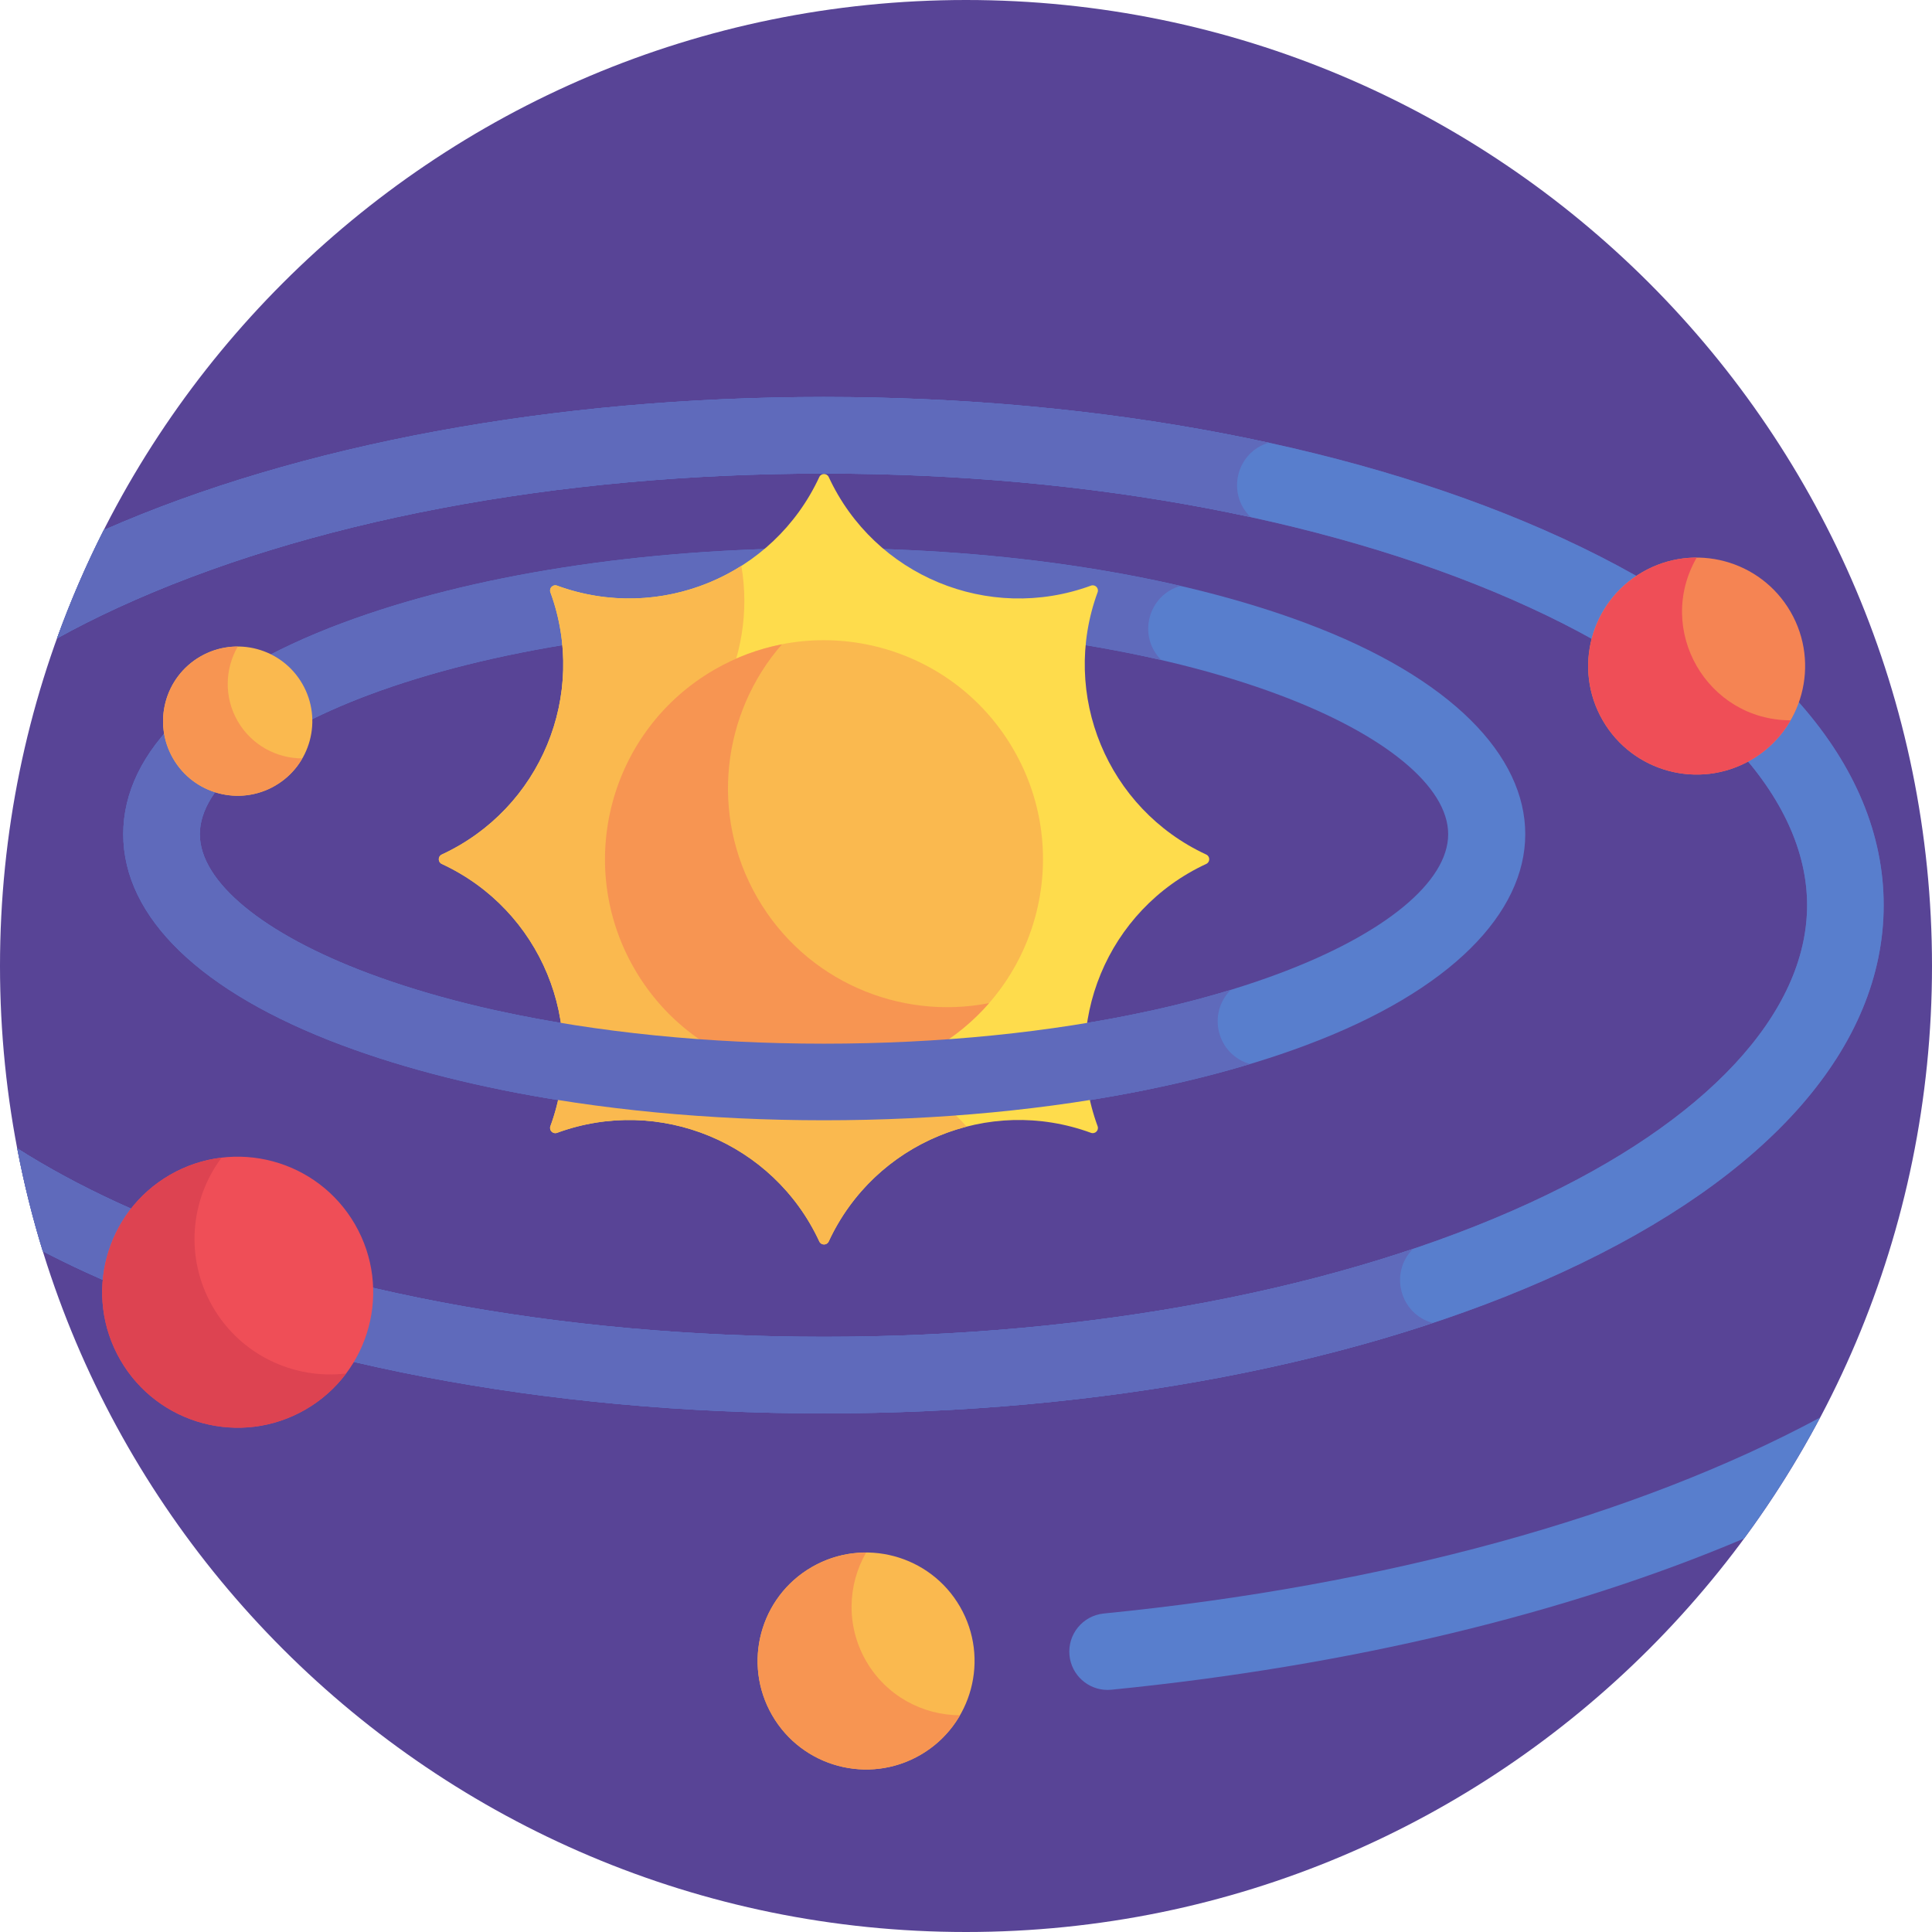 <svg height="512pt" viewBox="0 0 512 512" width="512pt" xmlns="http://www.w3.org/2000/svg"><path d="m512 256c0 141.387-114.613 256-256 256s-256-114.613-256-256 114.613-256 256-256 256 114.613 256 256zm0 0" fill="#584496"/><path d="m414.008 337.16c54.934-25.273 85.188-59.82 85.188-97.277 0-37.457-30.254-72.004-85.188-97.273-52.426-24.121-121.906-37.406-195.637-37.406-71.52 0-139.031 12.5-190.867 35.262-4.691 9.262-8.836 18.848-12.395 28.715 5.07-2.809 10.438-5.527 16.109-8.133 49.816-22.926 116.285-35.547 187.152-35.547 70.863 0 137.332 12.621 187.152 35.547 46.629 21.449 73.375 50.188 73.375 78.836 0 28.648-26.746 57.383-73.375 78.84-49.82 22.922-116.289 35.543-187.152 35.543-70.867 0-137.336-12.621-187.156-35.543-9.781-4.5-18.672-9.324-26.641-14.398 1.773 9.277 4.031 18.379 6.777 27.273 3.672 1.895 7.457 3.754 11.383 5.562 52.426 24.117 121.906 37.402 195.637 37.402 73.73 0 143.211-13.285 195.637-37.402zm0 0" fill="#5f6abb"/><path d="m414.008 337.16c54.934-25.273 85.188-59.82 85.188-97.277 0-37.457-30.254-72.004-85.188-97.273-52.426-24.121-121.906-37.406-195.637-37.406-71.52 0-139.031 12.5-190.867 35.262-4.691 9.262-8.836 18.848-12.395 28.715 5.07-2.809 10.438-5.527 16.109-8.133 49.816-22.926 116.285-35.547 187.152-35.547 70.863 0 137.332 12.621 187.152 35.547 46.629 21.449 73.375 50.188 73.375 78.836 0 28.648-26.746 57.383-73.375 78.84-49.82 22.922-116.289 35.543-187.152 35.543-70.867 0-137.336-12.621-187.156-35.543-9.781-4.5-18.672-9.324-26.641-14.398 1.773 9.277 4.031 18.379 6.777 27.273 3.672 1.895 7.457 3.754 11.383 5.562 52.426 24.117 121.906 37.402 195.637 37.402 73.73 0 143.211-13.285 195.637-37.402zm0 0" fill="#587ecd"/><path d="m482.352 375.656c-48.957 26.305-115.102 44.516-189.832 51.941-5.578.555-9.648 5.523-9.094 11.102.52 5.238 4.934 9.145 10.086 9.145.336 0 .676-.016 1.016-.051 63.199-6.277 120.703-20.148 167.668-40.07 7.477-10.145 14.219-20.855 20.156-32.066zm0 0" fill="#587ecd"/><path d="m218.371 296.883c-48.078 0-93.43-7.059-127.695-19.875-37.41-13.996-58.016-33.863-58.016-55.941 0-22.082 20.605-41.945 58.016-55.938 34.266-12.82 79.617-19.879 127.695-19.879s93.426 7.059 127.695 19.879c77.637 29.039 77.414 82.922 0 111.879-34.27 12.816-79.617 19.875-127.695 19.875zm0-131.336c-45.711 0-88.535 6.602-120.586 18.59-28.07 10.5-44.828 24.305-44.828 36.93s16.758 26.43 44.828 36.93c32.051 11.988 74.875 18.59 120.586 18.59 45.711 0 88.535-6.602 120.582-18.59 28.07-10.5 44.828-24.305 44.828-36.93s-16.758-26.43-44.828-36.93c-32.047-11.988-74.871-18.59-120.582-18.59zm0 0" fill="#587ecd"/><path d="m326.164 262.32c-30.246 9.242-67.922 14.266-107.793 14.266-45.711 0-88.535-6.602-120.586-18.59-28.07-10.5-44.828-24.305-44.828-36.93s16.758-26.43 44.828-36.93c32.051-11.988 74.875-18.59 120.586-18.59 32.133 0 62.832 3.266 89.371 9.371-6.344-6.336-3.543-17.188 5.102-19.641-28.207-6.531-60.664-10.027-94.477-10.027-48.078 0-93.426 7.059-127.695 19.879-37.41 13.992-58.012 33.859-58.012 55.938 0 22.082 20.602 41.949 58.012 55.941 34.27 12.816 79.617 19.875 127.695 19.875 41.441 0 80.852-5.246 112.887-14.906-8.676-2.457-11.438-13.336-5.09-19.656zm0 0" fill="#5f6abb"/><path d="m254.418 425.801c-7.938-13.746-25.52-18.457-39.27-10.52s-18.461 25.52-10.523 39.27c7.941 13.75 25.523 18.461 39.273 10.523 13.746-7.941 18.457-25.523 10.52-39.273zm0 0" fill="#fab94f"/><path d="m229.527 440.188c-5.316-9.215-4.953-20.145.004-28.742-4.887-.008-9.84 1.227-14.379 3.848-13.75 7.938-18.461 25.52-10.52 39.27 7.938 13.75 25.52 18.461 39.27 10.523 4.535-2.621 8.082-6.293 10.52-10.527-9.926-.012-19.574-5.156-24.895-14.371zm0 0" fill="#f79552"/><path d="m474.523 162.141c-7.941-13.75-25.52-18.461-39.27-10.523-13.75 7.941-18.461 25.523-10.523 39.273 7.938 13.746 25.52 18.457 39.27 10.52s18.461-25.52 10.523-39.27zm0 0" fill="#f58453"/><path d="m449.641 147.773c-4.887-.004-9.84 1.23-14.375 3.848-13.75 7.941-18.461 25.523-10.523 39.273 7.941 13.75 25.523 18.461 39.27 10.52 4.539-2.617 8.082-6.289 10.523-10.523-22.137-.023-35.938-23.945-24.895-43.117zm0 0" fill="#ef4e57"/><path d="m80.117 181.219c-5.461-9.457-17.555-12.699-27.012-7.238-9.461 5.461-12.703 17.559-7.242 27.016 5.465 9.461 17.559 12.699 27.016 7.238 9.461-5.461 12.703-17.555 7.238-27.016zm0 0" fill="#fab94f"/><path d="m62.992 191.113c-3.656-6.336-3.395-13.848.012-19.762-3.363-.004-6.773.832-9.898 2.633-9.457 5.461-12.699 17.559-7.238 27.016 5.461 9.461 17.559 12.699 27.016 7.238 3.125-1.801 5.551-4.336 7.23-7.254-6.828-.008-13.461-3.535-17.121-9.871zm0 0" fill="#f79552"/><path d="m319.664 228.949c-26.211 12.148-38.727 42.363-28.793 69.488l.008.016c.398 1.098-.664 2.16-1.762 1.758l-.016-.004c-27.125-9.938-57.336 2.582-69.488 28.793-.488 1.059-1.996 1.059-2.488 0-12.148-26.211-42.363-38.73-69.488-28.793l-.016.004c-1.094.402-2.16-.664-1.758-1.762l.004-.012c9.938-27.125-2.582-57.34-28.793-69.488-1.059-.492-1.059-2 0-2.488 26.211-12.152 38.73-42.363 28.793-69.488l-.004-.016c-.402-1.098.664-2.16 1.762-1.762l.012.008c27.129 9.938 57.34-2.582 69.488-28.793.492-1.059 2-1.059 2.492 0 12.148 26.211 42.359 38.73 69.488 28.793l.012-.004c1.098-.402 2.164.66 1.762 1.758l-.008.016c-9.934 27.125 2.582 57.34 28.793 69.488 1.062.492 1.062 2 0 2.488zm0 0" fill="#fedc4c"/><path d="m195.637 283.395-.016.004c-1.094.402-2.16-.664-1.758-1.762l.004-.012c9.938-27.129-2.582-57.34-28.793-69.488-1.059-.492-1.059-2 0-2.492 23.086-10.699 35.543-35.414 31.395-59.688-14.129 8.941-32.066 11.387-48.832 5.246l-.012-.004c-1.098-.402-2.164.66-1.762 1.758l.004.016c9.938 27.125-2.582 57.34-28.789 69.488-1.062.492-1.062 2 0 2.488 26.207 12.152 38.727 42.363 28.789 69.488l-.004.016c-.402 1.098.664 2.16 1.762 1.762l.012-.008c27.129-9.934 57.34 2.582 69.488 28.793.492 1.062 2 1.062 2.492 0 7.25-15.645 20.941-26.406 36.566-30.43-14.801-16.594-38.672-23.188-60.547-15.176zm0 0" fill="#fab94f"/><path d="m268.621 198.684c-16.027-27.758-51.516-37.266-79.273-21.242-27.754 16.027-37.266 51.52-21.238 79.273 16.023 27.758 51.516 37.266 79.27 21.242 27.758-16.027 37.266-51.52 21.242-79.273zm0 0" fill="#fab94f"/><path d="m200.699 237.906c-12.73-22.051-9.332-48.973 6.516-67.148-6.121 1.195-12.156 3.395-17.859 6.691-27.758 16.023-37.27 51.516-21.242 79.273 16.023 27.754 51.516 37.266 79.273 21.242 5.707-3.293 10.625-7.422 14.727-12.125-23.664 4.637-48.68-5.879-61.414-27.934zm0 0" fill="#f79552"/><g fill="#5f6abb"><path d="m304.289 288.715v-20.734c-25.734 5.605-55.168 8.605-85.918 8.605-30.754 0-60.184-3-85.922-8.605v20.734c26.137 5.328 55.477 8.168 85.922 8.168 30.445 0 59.785-2.84 85.918-8.168zm0 0"/><path d="m218.371 125.5c39.785 0 78.188 3.98 113.035 11.527-6.414-6.227-3.824-17.117 4.801-19.707-36.434-7.934-76.465-12.117-117.836-12.117-71.52 0-139.031 12.5-190.867 35.262-4.691 9.262-8.836 18.848-12.395 28.715 5.07-2.809 10.438-5.527 16.105-8.133 49.82-22.926 116.289-35.547 187.156-35.547zm0 0"/><path d="m374.441 330.973c-44.934 15.121-99.074 23.293-156.07 23.293-70.867 0-137.336-12.625-187.156-35.547-9.781-4.5-18.672-9.324-26.641-14.395 1.773 9.277 4.031 18.379 6.777 27.27 3.672 1.898 7.457 3.758 11.383 5.562 52.426 24.121 121.906 37.406 195.637 37.406 58.613 0 114.527-8.402 161.332-23.961-8.73-2.379-11.566-13.27-5.262-19.629zm0 0"/></g><path d="m94.09 324.492c-9.918-17.176-31.879-23.059-49.051-13.141-17.176 9.914-23.059 31.875-13.145 49.047 9.918 17.176 31.879 23.059 49.051 13.145 17.176-9.918 23.059-31.875 13.145-49.051zm0 0" fill="#ef4e57"/><path d="m56.363 346.285c-7.41-12.832-5.996-28.332 2.355-39.488-4.688.559-9.336 2.055-13.68 4.562-17.172 9.914-23.059 31.875-13.141 49.051 9.914 17.176 31.875 23.059 49.051 13.141 4.34-2.508 7.961-5.785 10.785-9.562-13.836 1.652-27.965-4.875-35.371-17.703zm0 0" fill="#dd4351"/></svg>